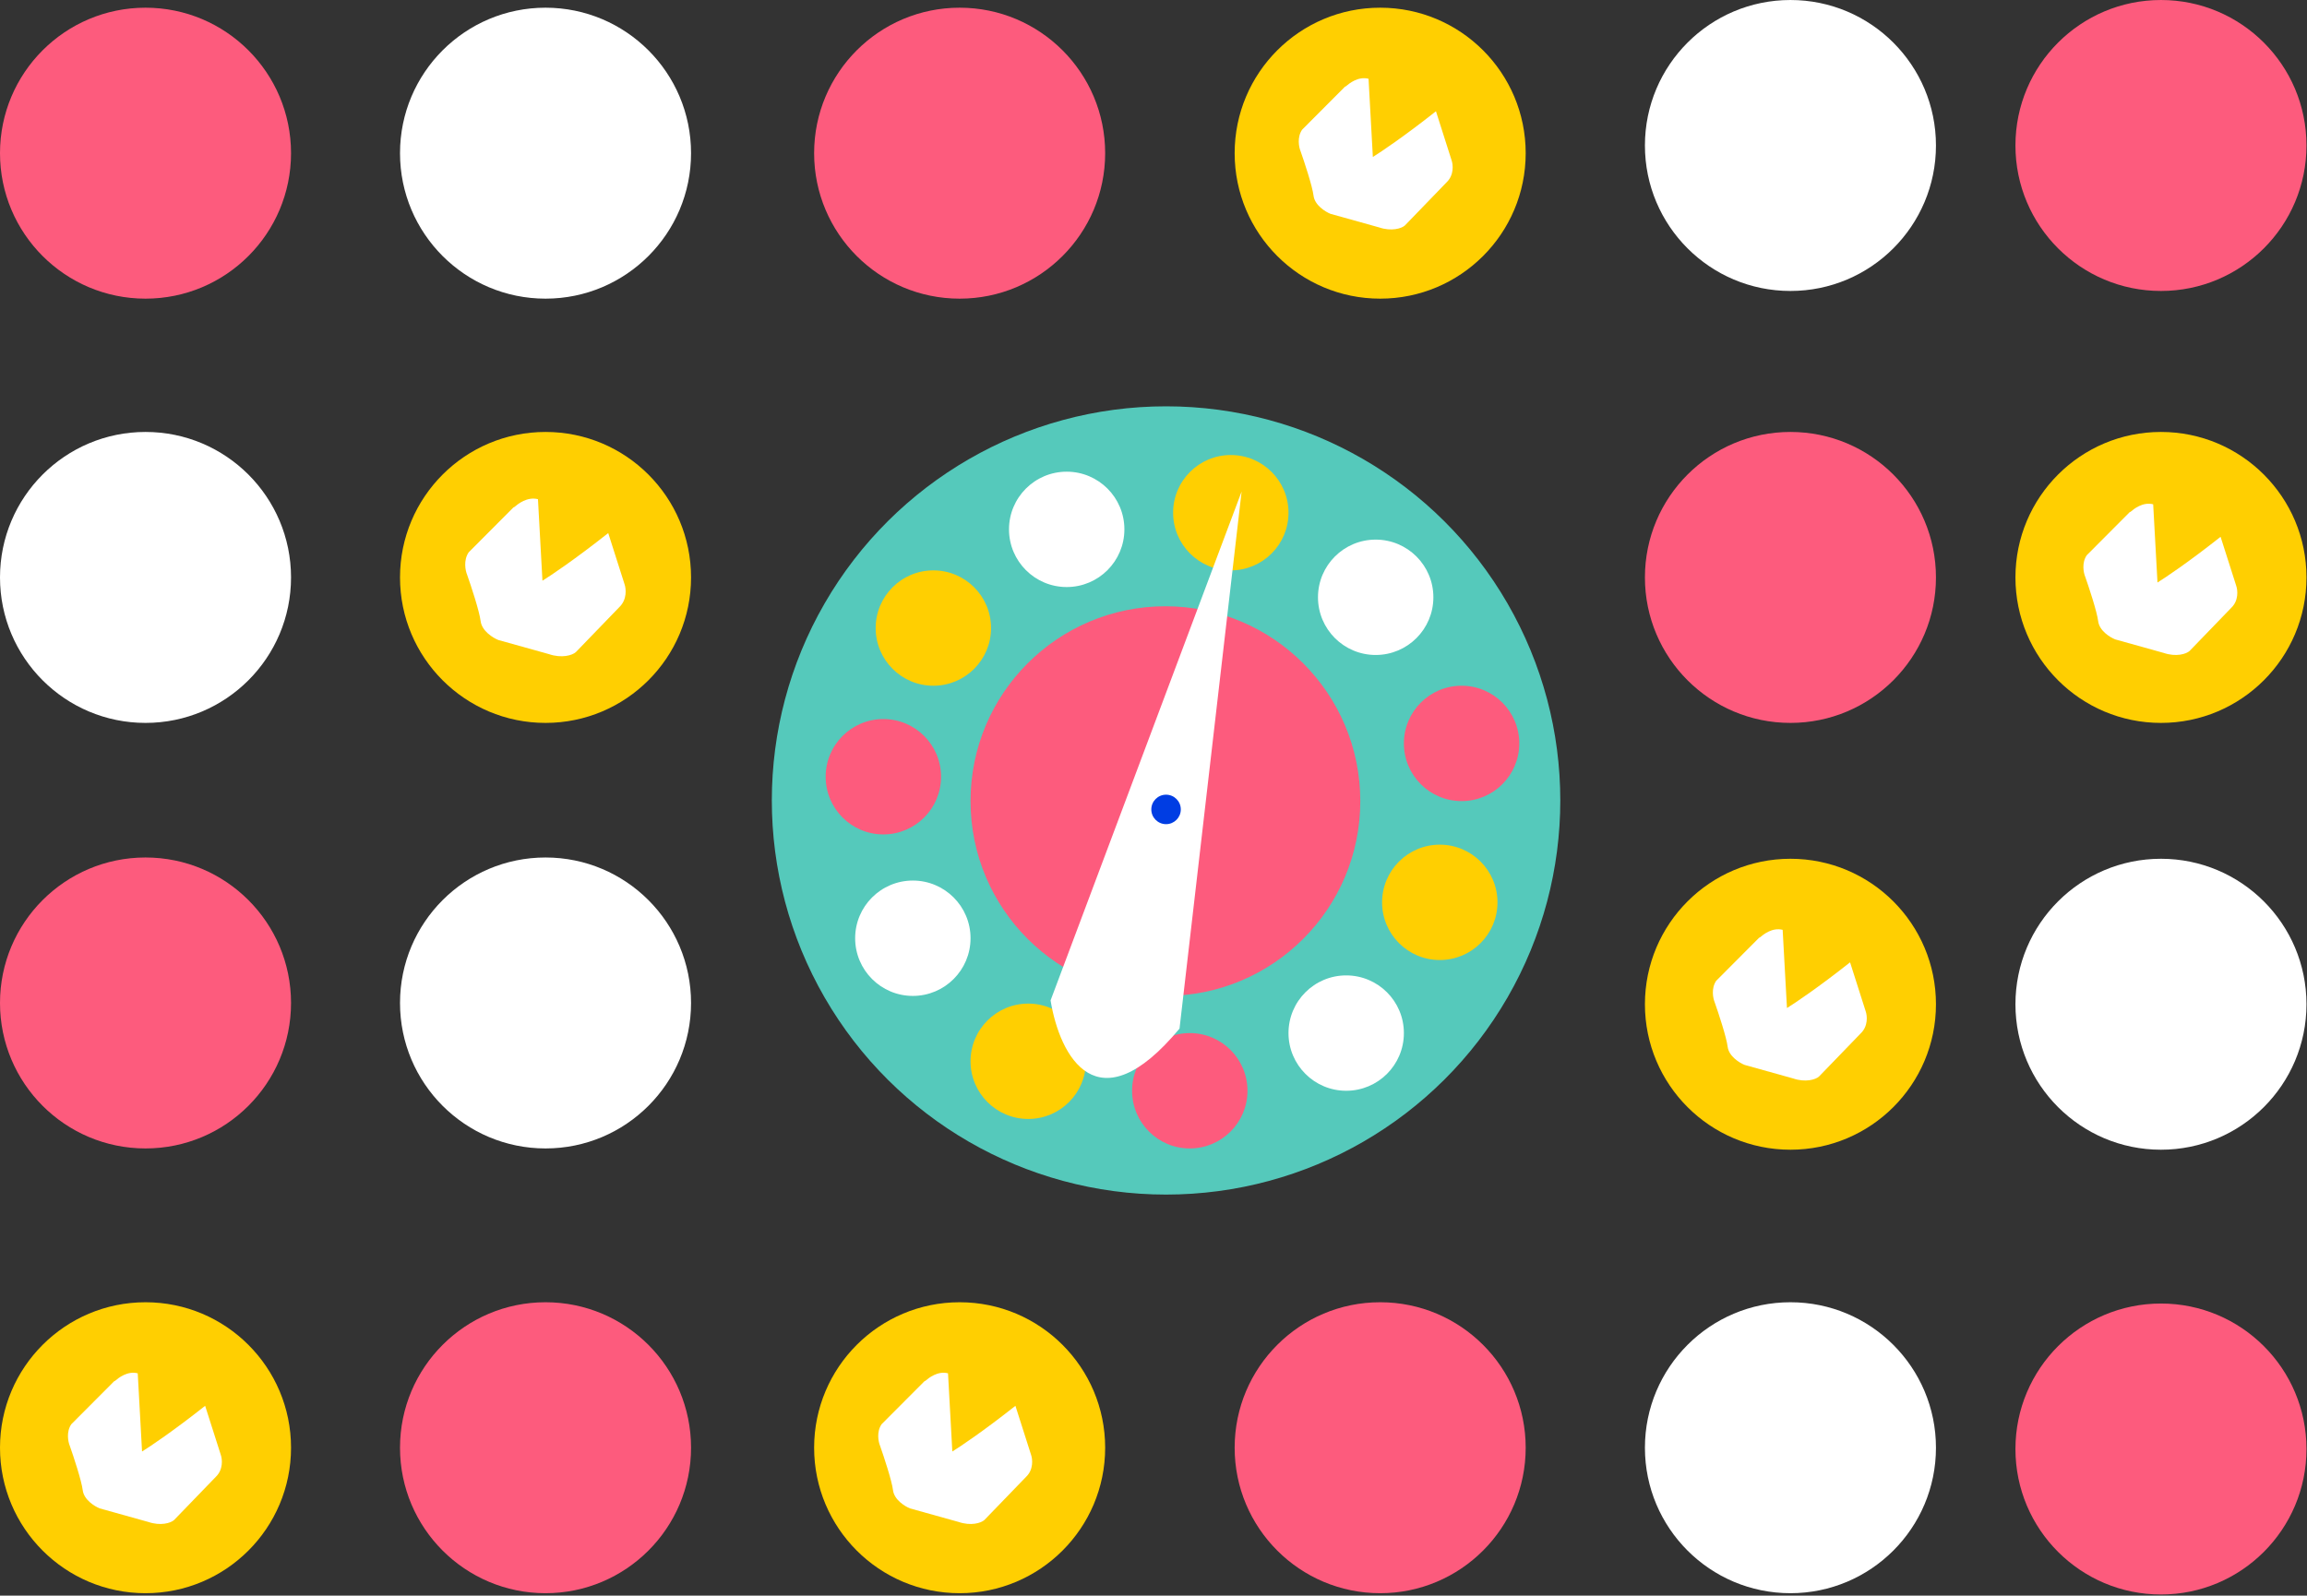 <svg width="1668" height="1154" viewBox="0 0 1668 1154" fill="none" xmlns="http://www.w3.org/2000/svg">
<rect x="0" y="0" width="1668" height="1154" fill="#333333" stroke="none"/>
<circle cx="997.886" cy="1047.02" r="105.211" transform="rotate(90 997.886 1047.02)" fill="#FD5B7D"/>
<circle cx="693.839" cy="1047.02" r="105.211" transform="rotate(90 693.839 1047.02)" fill="#FFCF01"/>
<circle cx="997.886" cy="110.779" r="105.211" transform="rotate(90 997.886 110.779)" fill="#FFCF01"/>
<circle cx="693.839" cy="110.779" r="105.211" transform="rotate(90 693.839 110.779)" fill="#FD5B7D"/>
<circle cx="394.427" cy="110.779" r="105.211" transform="rotate(90 394.427 110.779)" fill="white"/>
<circle cx="394.427" cy="417.607" r="105.211" transform="rotate(90 394.427 417.607)" fill="#FFCF01"/>
<circle cx="394.427" cy="725.362" r="105.211" transform="rotate(90 394.427 725.362)" fill="white"/>
<circle cx="394.427" cy="1047.02" r="105.211" transform="rotate(90 394.427 1047.02)" fill="#FD5B7D"/>
<circle cx="105.211" cy="110.779" r="105.211" transform="rotate(90 105.211 110.779)" fill="#FD5B7D"/>
<circle cx="105.211" cy="417.607" r="105.211" transform="rotate(90 105.211 417.607)" fill="white"/>
<circle cx="105.211" cy="725.361" r="105.211" transform="rotate(90 105.211 725.361)" fill="#FD5B7D"/>
<circle cx="105.211" cy="1047.02" r="105.211" transform="rotate(90 105.211 1047.02)" fill="#FFCF01"/>
<path d="M392.2 419.982L388.956 361.028C381.144 359.011 374.294 364.627 371.915 366.668L371.164 367.029L338.859 399.449C334.952 405.212 336.48 412.657 337.732 415.659C340.612 423.824 346.597 441.956 347.499 449.16C348.4 456.365 356.389 461.288 360.27 462.849L396.882 473.07C406.198 476.24 413.832 473.911 416.336 471.629L447.794 439.074C453.504 433.598 452.677 425.745 451.55 422.503L439.754 385.526C415.713 404.546 398.21 416.259 392.2 419.982Z" fill="white"/>
<path d="M688.548 1049.76L685.436 993.206C677.941 991.271 671.37 996.658 669.087 998.616L668.367 998.962L637.375 1030.06C633.627 1035.59 635.093 1042.74 636.294 1045.62C639.057 1053.45 644.799 1070.84 645.664 1077.75C646.529 1084.67 654.192 1089.39 657.916 1090.89L693.04 1100.69C701.977 1103.73 709.301 1101.5 711.703 1099.31L741.882 1068.08C747.36 1062.83 746.567 1055.29 745.486 1052.18L734.168 1016.71C711.105 1034.95 694.314 1046.19 688.548 1049.76Z" fill="white"/>
<circle cx="1562.41" cy="105.217" r="105.211" transform="rotate(90 1562.41 105.217)" fill="#FD5B7D"/>
<circle cx="1562.41" cy="417.607" r="105.211" transform="rotate(90 1562.41 417.607)" fill="#FFCF01"/>
<circle cx="1562.41" cy="726.288" r="105.211" transform="rotate(90 1562.41 726.288)" fill="white"/>
<circle cx="1294.52" cy="105.217" r="105.211" transform="rotate(90 1294.52 105.217)" fill="white"/>
<circle cx="1294.52" cy="417.607" r="105.211" transform="rotate(90 1294.52 417.607)" fill="#FD5B7D"/>
<circle cx="1294.52" cy="726.288" r="105.211" transform="rotate(90 1294.52 726.288)" fill="#FFCF01"/>
<circle cx="1562.41" cy="1047.95" r="105.211" transform="rotate(90 1562.41 1047.95)" fill="#FD5B7D"/>
<circle cx="1294.52" cy="1047.02" r="105.211" transform="rotate(90 1294.52 1047.02)" fill="white"/>
<path d="M1292.01 729.03L1288.89 672.473C1281.4 670.538 1274.83 675.926 1272.55 677.884L1271.82 678.23L1240.83 709.332C1237.08 714.862 1238.55 722.004 1239.75 724.883C1242.51 732.717 1248.26 750.111 1249.12 757.023C1249.99 763.934 1257.65 768.657 1261.37 770.155L1296.5 779.961C1305.43 783.002 1312.76 780.767 1315.16 778.578L1345.34 747.346C1350.82 742.093 1350.02 734.56 1348.94 731.45L1337.63 695.976C1314.56 714.222 1297.77 725.459 1292.01 729.03Z" fill="white"/>
<path d="M1559.9 421.276L1556.79 364.719C1549.29 362.784 1542.72 368.171 1540.44 370.129L1539.72 370.475L1508.73 401.578C1504.98 407.107 1506.45 414.249 1507.65 417.129C1510.41 424.962 1516.15 442.356 1517.02 449.268C1517.88 456.18 1525.54 460.903 1529.27 462.4L1564.39 472.206C1573.33 475.247 1580.65 473.012 1583.06 470.824L1613.23 439.592C1618.71 434.339 1617.92 426.805 1616.84 423.695L1605.52 388.221C1582.46 406.468 1565.67 417.705 1559.9 421.276Z" fill="white"/>
<path d="M992.595 113.521L989.483 56.964C981.988 55.029 975.417 60.417 973.134 62.375L972.414 62.721L941.422 93.823C937.674 99.352 939.14 106.494 940.341 109.374C943.104 117.207 948.846 134.602 949.711 141.513C950.575 148.425 958.239 153.148 961.963 154.645L997.087 164.452C1006.02 167.493 1013.35 165.258 1015.75 163.069L1045.93 131.837C1051.41 126.584 1050.61 119.05 1049.53 115.94L1038.22 80.466C1015.15 98.713 998.361 109.95 992.595 113.521Z" fill="white"/>
<path d="M102.701 1049.76L99.59 993.206C92.095 991.271 85.524 996.658 83.241 998.617L82.52 998.962L51.529 1030.06C47.781 1035.59 49.246 1042.74 50.448 1045.62C53.211 1053.45 58.952 1070.84 59.817 1077.76C60.682 1084.67 68.346 1089.39 72.07 1090.89L107.193 1100.69C116.131 1103.73 123.454 1101.5 125.857 1099.31L156.036 1068.08C161.513 1062.83 160.72 1055.29 159.639 1052.18L148.322 1016.71C125.259 1034.95 108.467 1046.19 102.701 1049.76Z" fill="white"/>
<circle cx="843.081" cy="578.9" r="285.044" transform="rotate(90 843.081 578.9)" fill="#55C9BB"/>
<circle cx="1056.75" cy="537.65" r="41.714" transform="rotate(90 1056.75 537.65)" fill="#FD5B7D"/>
<circle cx="860.23" cy="788.859" r="41.714" transform="rotate(90 860.23 788.859)" fill="#FD5B7D"/>
<circle cx="638.684" cy="561.751" r="41.714" transform="rotate(90 638.684 561.751)" fill="#FD5B7D"/>
<circle cx="889.893" cy="370.795" r="41.714" transform="rotate(90 889.893 370.795)" fill="#FFCF01"/>
<circle cx="1040.99" cy="652.594" r="41.714" transform="rotate(90 1040.99 652.594)" fill="#FFCF01"/>
<circle cx="994.641" cy="431.975" r="41.714" transform="rotate(90 994.641 431.975)" fill="white"/>
<circle cx="743.432" cy="767.539" r="41.714" transform="rotate(90 743.432 767.539)" fill="#FFCF01"/>
<circle cx="674.836" cy="454.222" r="41.714" transform="rotate(90 674.836 454.222)" fill="#FFCF01"/>
<circle cx="973.32" cy="747.145" r="41.714" transform="rotate(90 973.32 747.145)" fill="white"/>
<circle cx="660.004" cy="678.549" r="41.714" transform="rotate(90 660.004 678.549)" fill="white"/>
<circle cx="771.24" cy="382.845" r="41.714" transform="rotate(90 771.24 382.845)" fill="white"/>
<circle cx="842.618" cy="579.364" r="140.9" transform="rotate(90 842.618 579.364)" fill="#FD5B7D"/>
<path d="M759.585 723.511L897.706 355.497L852.815 743.901C793.457 815.282 766.23 764.221 759.585 723.511Z" fill="white"/>
<circle cx="843.081" cy="585.389" r="10.66" fill="#003DE3"/>
</svg>

